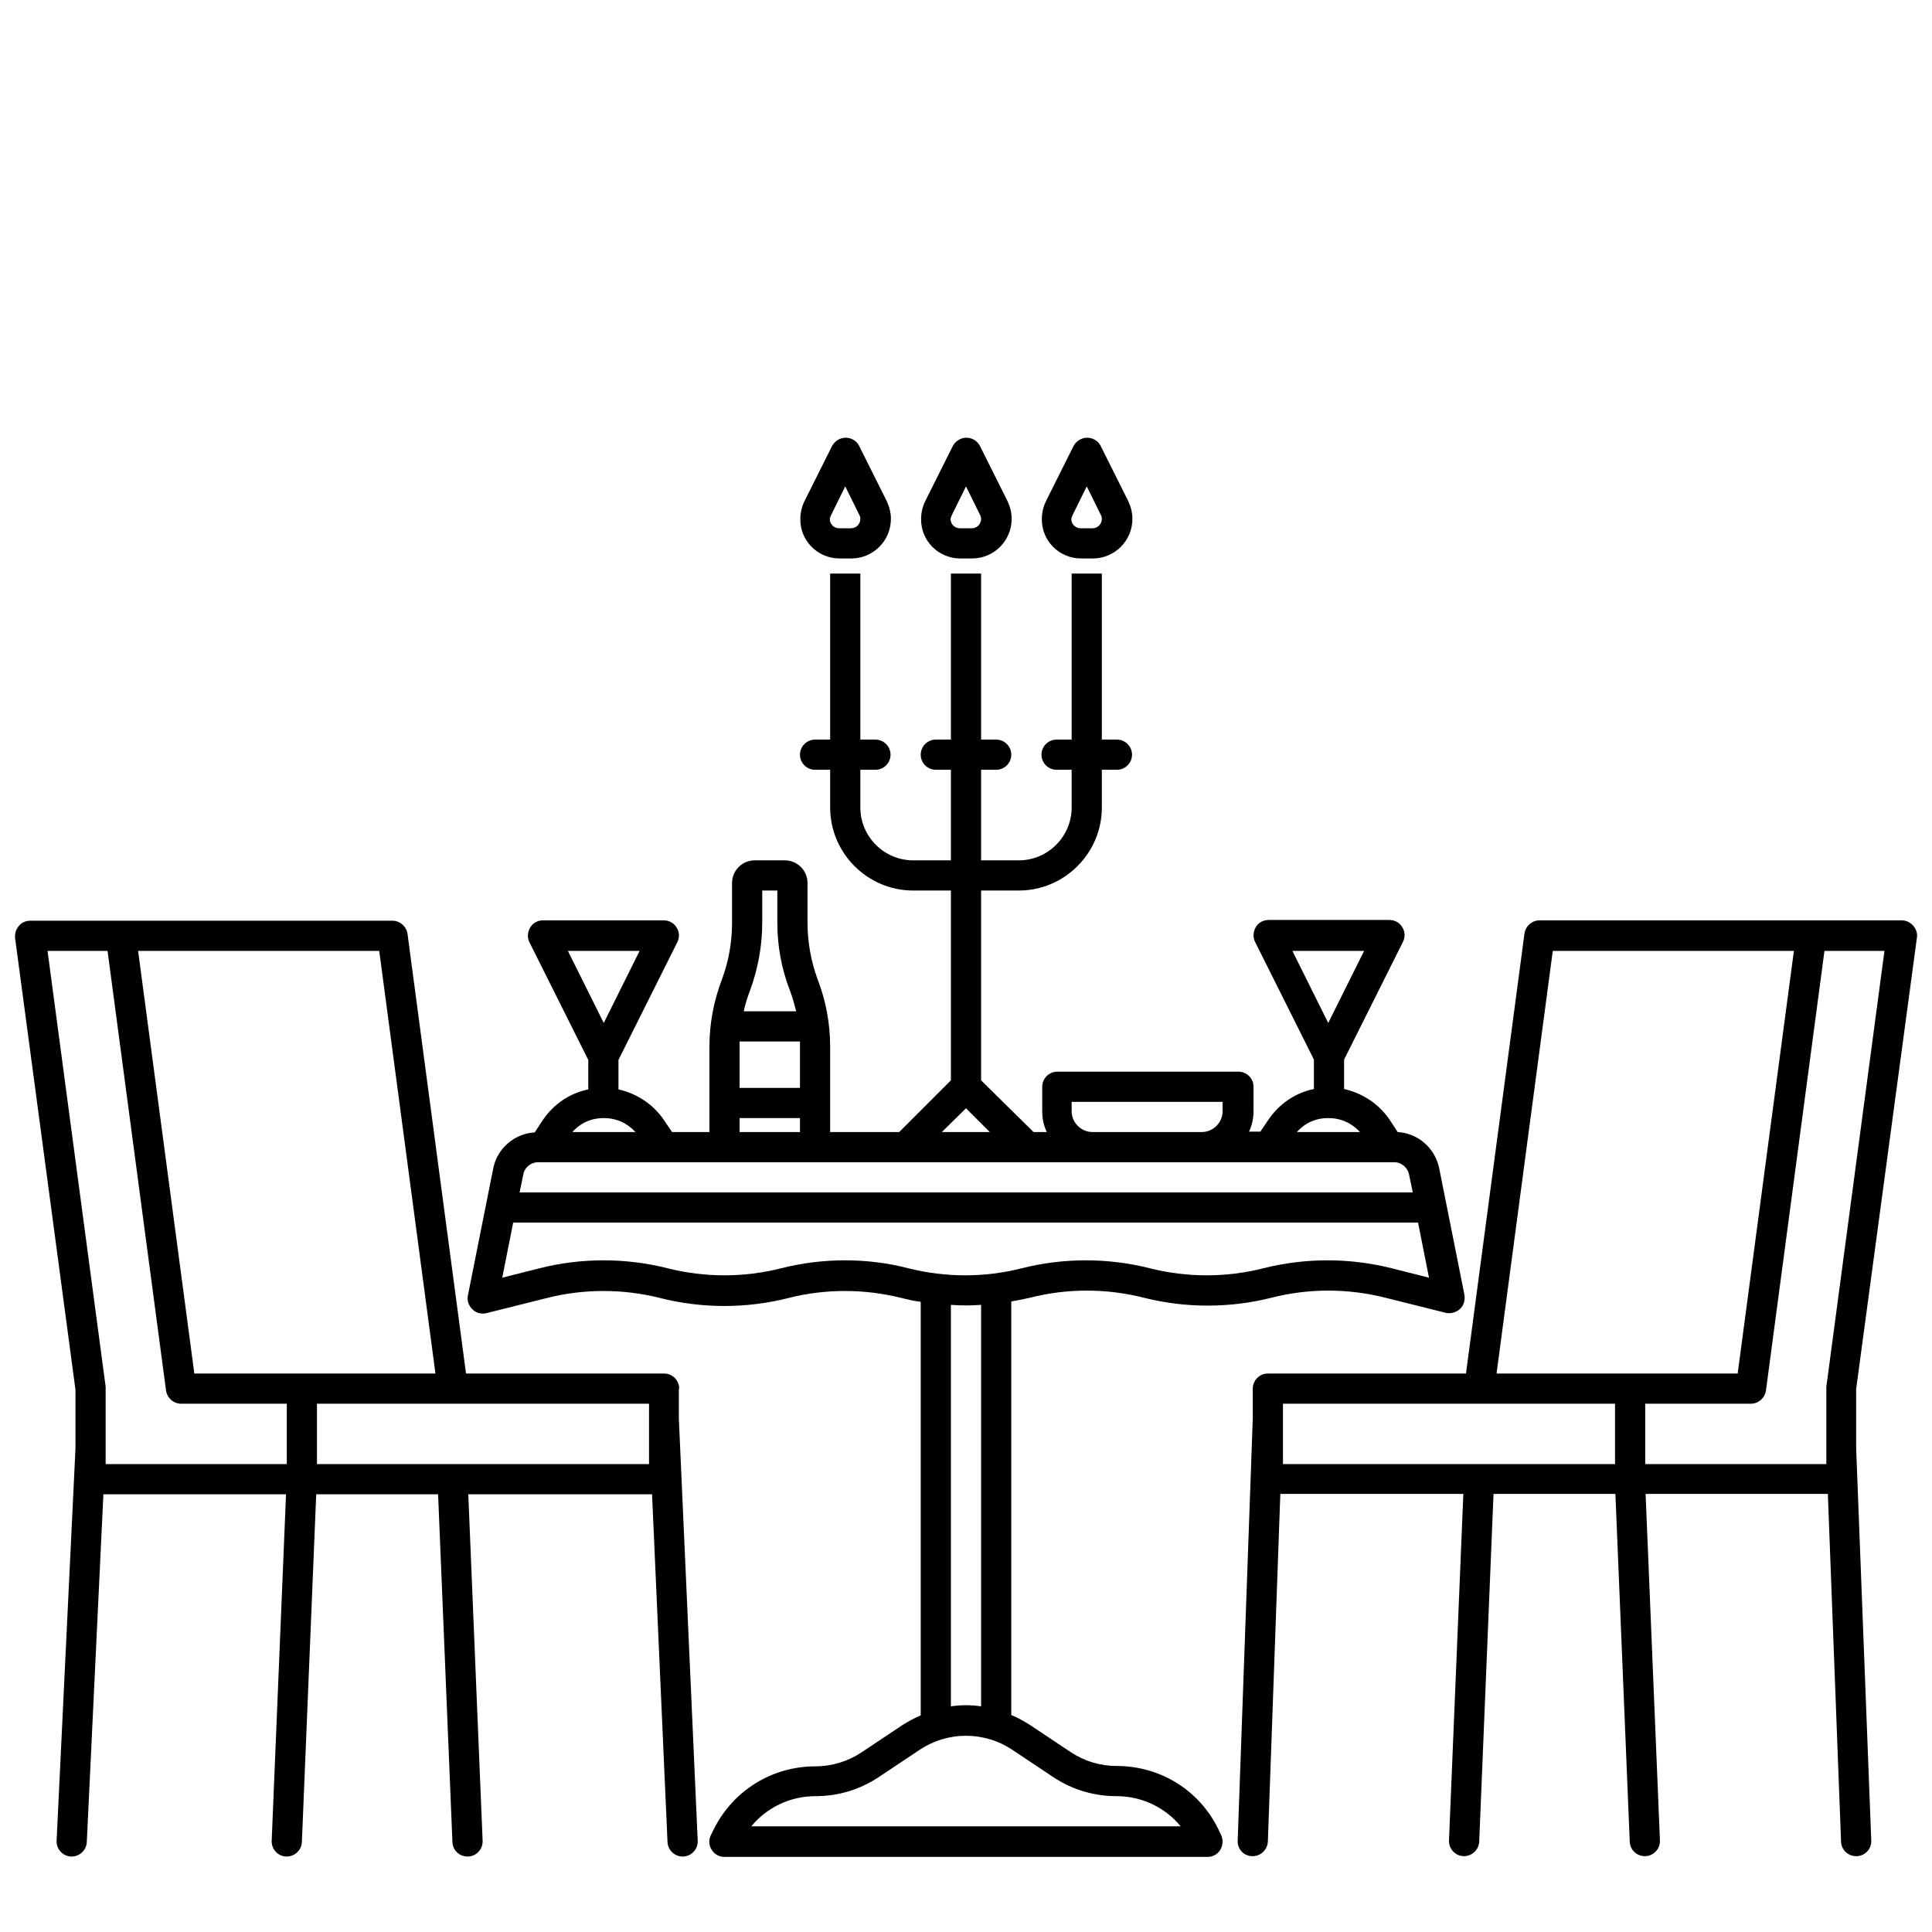 <?xml version="1.0" encoding="utf-8"?>
<!-- Generator: Adobe Illustrator 22.0.0, SVG Export Plug-In . SVG Version: 6.00 Build 0)  -->
<svg version="1.1" id="outline" xmlns="http://www.w3.org/2000/svg" xmlns:xlink="http://www.w3.org/1999/xlink" x="0px" y="0px"
	 viewBox="0 0 512 512" enable-background="new 0 0 512 512" xml:space="preserve">
<path d="M180,368c0-2.2-1.8-4-4-4h-52.5L108,247.5c-0.3-2-2-3.5-4-3.5H8c-1.2,0-2.3,0.5-3,1.4c-0.8,0.9-1.1,2-1,3.2l16,119.7v15.6
	l-5,103.9c-0.1,2.2,1.6,4.1,3.8,4.2c0.1,0,0.1,0,0.2,0c2.1,0,3.9-1.7,4-3.8l4.4-92.2h48.4L72,487.8c-0.1,2.2,1.6,4.1,3.8,4.2
	c0.1,0,0.1,0,0.2,0c2.1,0,3.9-1.7,4-3.8l3.8-92.2h32.3l3.8,92.2c0.1,2.2,1.9,3.8,4,3.8c0.1,0,0.1,0,0.2,0c2.2-0.1,3.9-2,3.8-4.2
	l-3.8-91.8h48.7l4.1,92.2c0.1,2.1,1.9,3.8,4,3.8c0.1,0,0.1,0,0.2,0c2.2-0.1,3.9-2,3.8-4.2l-5-111.9V368z M115.4,364H80H51.5
	L36.6,252h63.9L115.4,364z M28,367.5L12.6,252h15.9L44,368.5c0.3,2,2,3.5,4,3.5h28v16H28v-20C28,367.8,28,367.6,28,367.5z M172,388
	h-52H84v-16h36h52V388z"/>
<path d="M508,248.5c0.2-1.1-0.2-2.3-1-3.2c-0.8-0.9-1.9-1.4-3-1.4h-96c-2,0-3.7,1.5-4,3.5L388.5,364H336c-2.2,0-4,1.8-4,4v7.9
	l-4,111.9c-0.1,2.2,1.6,4.1,3.9,4.1c0,0,0.1,0,0.1,0c2.1,0,3.9-1.7,4-3.9l3.3-92.1h48.5l-3.8,91.8c-0.1,2.2,1.6,4.1,3.8,4.2
	c0.1,0,0.1,0,0.2,0c2.1,0,3.9-1.7,4-3.8l3.8-92.2h32.3l3.8,92.2c0.1,2.2,1.9,3.8,4,3.8c0.1,0,0.1,0,0.2,0c2.2-0.1,3.9-2,3.8-4.2
	l-3.8-91.8h48.3l3.5,92.2c0.1,2.2,1.9,3.8,4,3.8c0.1,0,0.1,0,0.2,0c2.2-0.1,3.9-1.9,3.8-4.2l-4-103.9v-15.7L508,248.5z M411.5,252
	h63.9l-14.9,112h-63.9L411.5,252z M340,388v-16h88v16H340z M484,388h-48v-16h28c2,0,3.7-1.5,4-3.5L483.5,252h15.9L484,367.5
	c0,0.2,0,0.4,0,0.5V388z"/>
<path d="M322.8,484.6c-5.1-10.3-15.4-16.6-26.9-16.6c-4.4,0-8.6-1.3-12.2-3.7l-10.8-7.2c-1.6-1-3.2-1.9-4.9-2.6V344.9
	c1.7-0.3,3.3-0.6,5-1c9.8-2.5,20.2-2.5,30.1,0c11.1,2.8,22.8,2.8,33.9,0c9.8-2.5,20.2-2.5,30.1,0l16,4c0.3,0.1,0.6,0.1,1,0.1
	c1,0,2-0.4,2.8-1.1c1-0.9,1.4-2.3,1.2-3.7l-6.7-33.6c-1.1-5.4-5.7-9.3-11-9.6l-2.1-3.2c-2.8-4.2-7.2-7.1-12.1-8.2v-7.8l15.6-31.2
	c0.6-1.2,0.6-2.7-0.2-3.9c-0.7-1.2-2-1.9-3.4-1.9h-32c-1.4,0-2.7,0.7-3.4,1.9c-0.7,1.2-0.8,2.7-0.2,3.9l15.6,31.2v7.8
	c-4.9,1-9.2,3.9-12.1,8.2l-2.1,3.1h-3c0.8-1.7,1.2-3.5,1.2-5.5V288c0-2.2-1.8-4-4-4h-48c-2.2,0-4,1.8-4,4v6.5c0,2,0.4,3.8,1.2,5.5
	h-3.5L260,286.3V236h10c12.1,0,22-9.9,22-22v-10h4c2.2,0,4-1.8,4-4s-1.8-4-4-4h-4v-44h-8v44h-4c-2.2,0-4,1.8-4,4s1.8,4,4,4h4v10
	c0,7.7-6.3,14-14,14h-10v-24h4c2.2,0,4-1.8,4-4s-1.8-4-4-4h-4v-44h-8v44h-4c-2.2,0-4,1.8-4,4s1.8,4,4,4h4v24h-10
	c-7.7,0-14-6.3-14-14v-10h4c2.2,0,4-1.8,4-4s-1.8-4-4-4h-4v-44h-8v44h-4c-2.2,0-4,1.8-4,4s1.8,4,4,4h4v10c0,12.1,9.9,22,22,22h10
	v50.3L238.3,300H220v-22.5c0-6.2-1.1-12.2-3.3-17.9c-1.8-4.9-2.7-10-2.7-15.1V234c0-3.3-2.7-6-6-6h-8c-3.3,0-6,2.7-6,6v10.5
	c0,5.2-0.9,10.3-2.7,15.1c-2.2,5.8-3.3,11.8-3.3,17.9V300h-9.9l-2.1-3.1c-2.8-4.2-7.2-7.1-12.1-8.2v-7.8l15.6-31.2
	c0.6-1.2,0.6-2.7-0.2-3.9c-0.7-1.2-2-1.9-3.4-1.9h-32c-1.4,0-2.7,0.7-3.4,1.9c-0.7,1.2-0.8,2.7-0.2,3.9l15.6,31.2v7.8
	c-4.9,1-9.2,3.9-12.1,8.2l-2.1,3.2c-5.4,0.3-10,4.3-11,9.6l-6.7,33.6c-0.3,1.3,0.2,2.7,1.2,3.7s2.4,1.3,3.7,1l16-4
	c9.8-2.5,20.2-2.5,30.1,0c11.1,2.8,22.8,2.8,33.9,0c9.8-2.5,20.2-2.5,30.1,0c1.6,0.4,3.3,0.8,5,1v109.6c-1.7,0.7-3.3,1.6-4.9,2.6
	l-10.8,7.2c-3.6,2.4-7.9,3.7-12.2,3.7c-11.5,0-21.8,6.4-26.9,16.6l-0.8,1.6c-0.6,1.2-0.6,2.7,0.2,3.9c0.7,1.2,2,1.9,3.4,1.9h128
	c1.4,0,2.7-0.7,3.4-1.9c0.7-1.2,0.8-2.7,0.2-3.9L322.8,484.6z M361.5,252l-9.5,19.1l-9.5-19.1H361.5z M352,296.3
	c3.3,0,6.2,1.3,8.4,3.7h-16.7C345.8,297.6,348.7,296.3,352,296.3z M284,294.5V292h40v2.5c0,3-2.5,5.5-5.5,5.5h-29
	C286.5,300,284,297.5,284,294.5z M256,293.7l6.3,6.3h-12.7L256,293.7z M196,276H212c0,0.5,0,12.3,0,12.3h-16
	C196,288.3,196,276.5,196,276z M202,244.5V236h4v8.5c0,6.2,1.1,12.2,3.3,17.9c0.7,1.8,1.2,3.7,1.7,5.6h-13.9c0.4-1.9,1-3.8,1.7-5.6
	C200.9,256.6,202,250.6,202,244.5z M196,296.3h16v3.7h-16V296.3z M169.5,252l-9.5,19.1l-9.5-19.1H169.5z M160,296.3
	c3.3,0,6.2,1.3,8.4,3.7h-16.7C153.8,297.6,156.7,296.3,160,296.3z M142.6,308h226.9c1.9,0,3.5,1.4,3.9,3.2l1,4.8H137.7l1-4.8
	C139,309.4,140.7,308,142.6,308z M207,336.1c-9.8,2.5-20.2,2.5-30.1,0c-11.1-2.8-22.8-2.8-33.9,0l-9.9,2.5l2.9-14.6h239.8l2.9,14.6
	l-9.9-2.5c-5.6-1.4-11.3-2.1-17-2.1s-11.4,0.7-17,2.1c-9.8,2.5-20.2,2.5-30.1,0c-11.1-2.8-22.8-2.8-33.9,0c-9.8,2.5-20.2,2.5-30.1,0
	C229.9,333.3,218.1,333.3,207,336.1z M252,345.8c2.7,0.2,5.3,0.2,8,0v106.4c-1.3-0.2-2.7-0.3-4-0.3s-2.7,0.1-4,0.3V345.8z
	 M199.1,484c4.1-5,10.3-8,17-8c6,0,11.7-1.7,16.7-5l10.8-7.2c3.7-2.5,8-3.8,12.4-3.8s8.7,1.3,12.4,3.8l10.8,7.2c5,3.3,10.7,5,16.7,5
	c6.7,0,12.9,3,17,8H199.1z"/>
<path d="M222.5,148h3.1c5.8,0,10.5-4.7,10.5-10.5c0-1.6-0.4-3.2-1.1-4.7l-7.3-14.6c-0.7-1.4-2.1-2.2-3.6-2.2s-2.9,0.9-3.6,2.2
	l-7.3,14.6c-0.7,1.4-1.1,3.1-1.1,4.7C212,143.3,216.7,148,222.5,148z M220.3,136.4l3.7-7.5l3.7,7.5c0.2,0.3,0.3,0.7,0.3,1.1
	c0,1.4-1.1,2.5-2.5,2.5h-3.1c-1.4,0-2.5-1.1-2.5-2.5C220,137.1,220.1,136.8,220.3,136.4z"/>
<path d="M254.5,148h3.1c5.8,0,10.5-4.7,10.5-10.5c0-1.6-0.4-3.2-1.1-4.7l-7.3-14.6c-0.7-1.4-2.1-2.2-3.6-2.2s-2.9,0.9-3.6,2.2
	l-7.3,14.6c-0.7,1.4-1.1,3.1-1.1,4.7C244,143.3,248.7,148,254.5,148z M252.3,136.4l3.7-7.5l3.7,7.5c0.2,0.3,0.3,0.7,0.3,1.1
	c0,1.4-1.1,2.5-2.5,2.5h-3.1c-1.4,0-2.5-1.1-2.5-2.5C252,137.1,252.1,136.8,252.3,136.4z"/>
<path d="M286.5,148h3.1c5.8,0,10.5-4.7,10.5-10.5c0-1.6-0.4-3.2-1.1-4.7l-7.3-14.6c-0.7-1.4-2.1-2.2-3.6-2.2s-2.9,0.9-3.6,2.2
	l-7.3,14.6c-0.7,1.4-1.1,3.1-1.1,4.7C276,143.3,280.7,148,286.5,148z M284.3,136.4l3.7-7.5l3.7,7.5c0.2,0.3,0.3,0.7,0.3,1.1
	c0,1.4-1.1,2.5-2.5,2.5h-3.1c-1.4,0-2.5-1.1-2.5-2.5C284,137.1,284.1,136.8,284.3,136.4z"/>
</svg>

